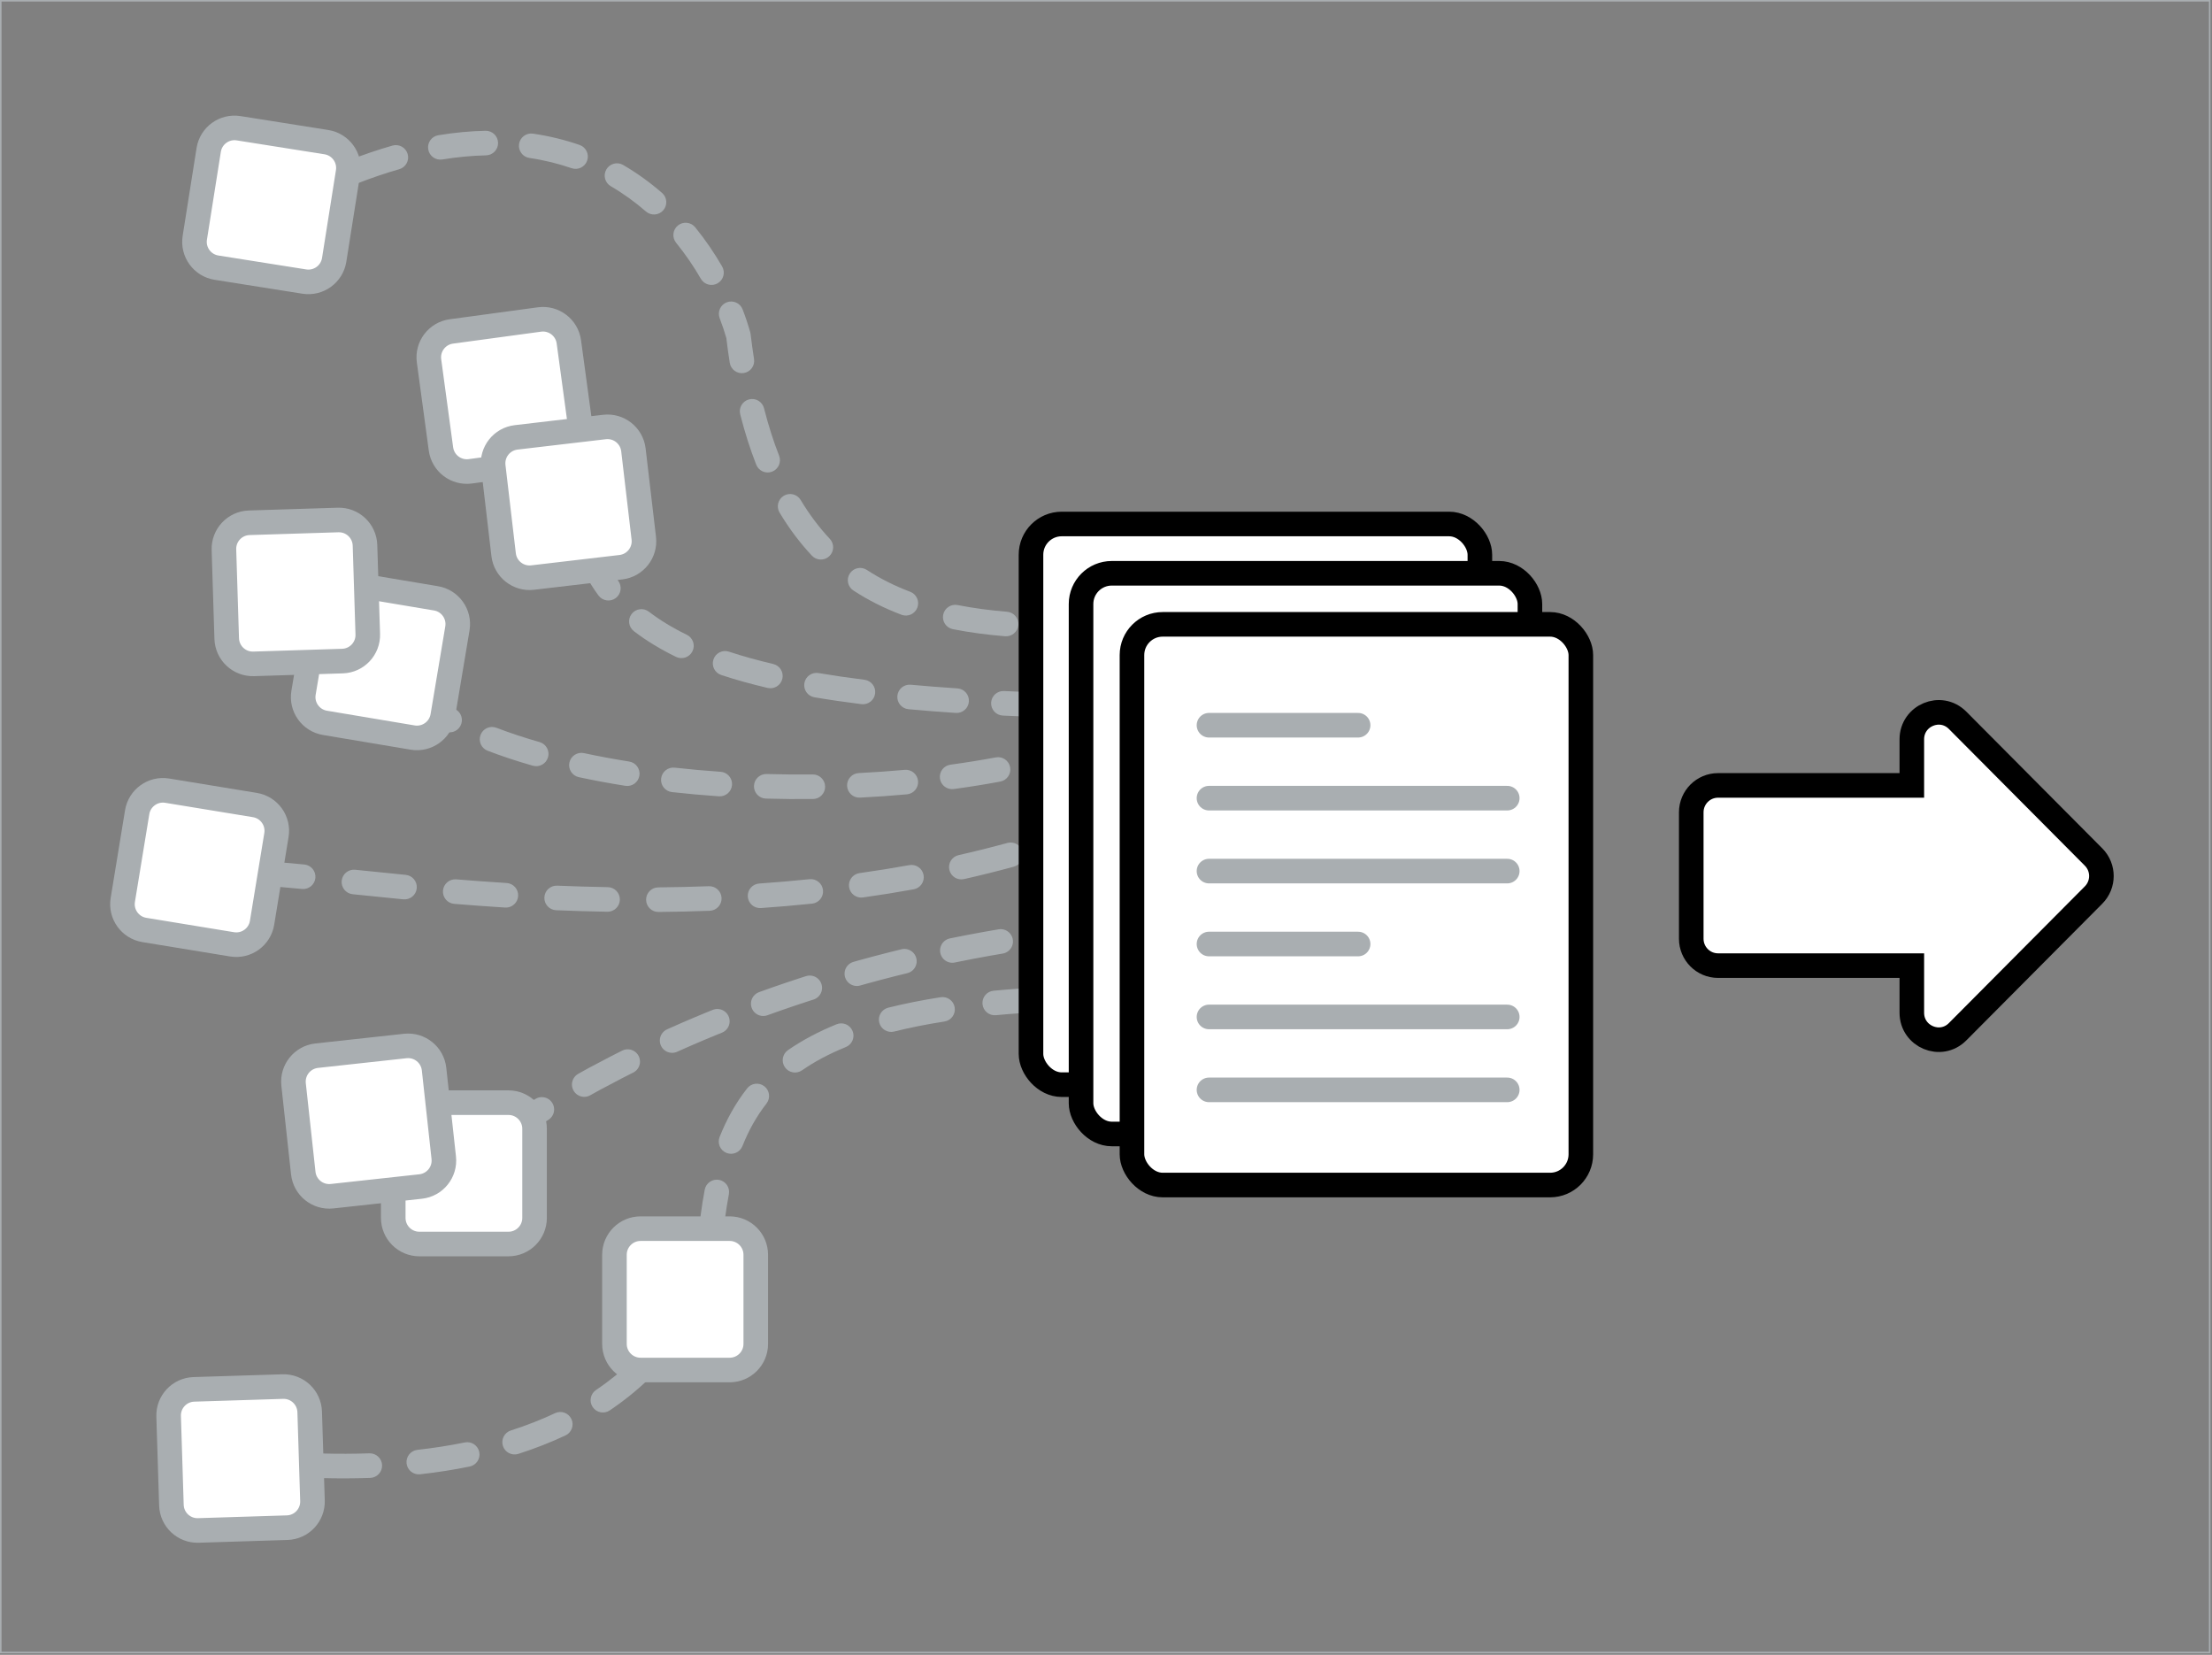 <svg width="1440" height="1077" viewBox="0 0 1440 1077" fill="none" xmlns="http://www.w3.org/2000/svg">
<rect x="0" y="0" width="1440" height="1077" fill="#808080" stroke="none"/>
<g id="RS diagram 3">
<path id="Vector 11" d="M277 780.643C340.975 713.479 538.146 603.222 787 600.643" stroke="#A9AEB1" stroke-width="16" stroke-linecap="round" stroke-linejoin="round" stroke-dasharray="32 32"/>
<path id="Vector 1" d="M480.686 218.312L488.63 217.368C488.58 216.946 488.496 216.53 488.38 216.121L480.686 218.312ZM185.277 123.562C181.366 125.619 179.863 130.456 181.919 134.366C183.976 138.277 188.813 139.78 192.723 137.724L185.277 123.562ZM688.488 399.684C684.07 399.607 680.426 403.125 680.349 407.543C680.272 411.961 683.79 415.604 688.208 415.682L688.488 399.684ZM654.297 414.095C658.7 414.461 662.566 411.189 662.932 406.786C663.298 402.382 660.026 398.516 655.623 398.15L654.297 414.095ZM623.406 393.789C619.072 392.933 614.864 395.754 614.009 400.089C613.153 404.423 615.974 408.631 620.308 409.486L623.406 393.789ZM586.879 400.107C591.012 401.669 595.628 399.585 597.19 395.452C598.752 391.319 596.668 386.702 592.535 385.14L586.879 400.107ZM564.302 370.921C560.604 368.503 555.646 369.541 553.229 373.239C550.811 376.936 551.848 381.894 555.546 384.312L564.302 370.921ZM528.544 361.647C531.568 364.868 536.631 365.028 539.852 362.004C543.074 358.98 543.233 353.917 540.209 350.696L528.544 361.647ZM521.229 325.4C518.954 321.613 514.04 320.386 510.252 322.661C506.464 324.935 505.238 329.85 507.512 333.638L521.229 325.4ZM492.302 302.422C493.914 306.536 498.556 308.563 502.67 306.951C506.783 305.339 508.811 300.697 507.198 296.583L492.302 302.422ZM497.376 265.714C496.287 261.432 491.933 258.843 487.651 259.932C483.369 261.021 480.78 265.375 481.869 269.657L497.376 265.714ZM475.061 236.119C475.747 240.484 479.841 243.466 484.206 242.78C488.571 242.094 491.553 238 490.867 233.635L475.061 236.119ZM483.447 201.368C481.867 197.242 477.24 195.179 473.115 196.76C468.989 198.341 466.926 202.967 468.507 207.093L483.447 201.368ZM456.253 181.443C458.463 185.269 463.355 186.58 467.182 184.371C471.008 182.162 472.319 177.27 470.11 173.443L456.253 181.443ZM452.568 147.922C449.781 144.493 444.743 143.972 441.314 146.758C437.885 149.545 437.364 154.583 440.151 158.012L452.568 147.922ZM420.503 137.637C423.837 140.537 428.89 140.185 431.789 136.851C434.689 133.517 434.337 128.464 431.003 125.565L420.503 137.637ZM405.682 107.374C401.866 105.148 396.967 106.437 394.741 110.254C392.515 114.07 393.804 118.969 397.621 121.195L405.682 107.374ZM372.073 109.459C376.248 110.904 380.804 108.69 382.249 104.515C383.694 100.339 381.481 95.783 377.305 94.338L372.073 109.459ZM346.983 86.977C342.611 86.336 338.548 89.36 337.907 93.731C337.266 98.103 340.29 102.166 344.662 102.807L346.983 86.977ZM316.408 101.108C320.825 101.015 324.33 97.358 324.237 92.941C324.143 88.523 320.487 85.018 316.069 85.112L316.408 101.108ZM285.37 88.001C281.01 88.715 278.054 92.829 278.768 97.189C279.482 101.549 283.595 104.505 287.955 103.791L285.37 88.001ZM259.891 110.134C264.139 108.92 266.6 104.493 265.386 100.244C264.173 95.996 259.745 93.535 255.497 94.749L259.891 110.134ZM226.679 104.523C222.564 106.132 220.532 110.772 222.141 114.887C223.75 119.002 228.39 121.033 232.505 119.425L226.679 104.523ZM205.831 131.107C209.809 129.184 211.474 124.4 209.551 120.422C207.628 116.444 202.845 114.779 198.867 116.702L205.831 131.107ZM705.06 399.816C699.531 399.816 694.004 399.781 688.488 399.684L688.208 415.682C693.842 415.78 699.466 415.816 705.06 415.816L705.06 399.816ZM655.623 398.15C644.644 397.237 633.871 395.854 623.406 393.789L620.308 409.486C631.479 411.691 642.86 413.144 654.297 414.095L655.623 398.15ZM592.535 385.14C582.638 381.4 573.193 376.734 564.302 370.921L555.546 384.312C565.507 390.825 576.009 395.999 586.879 400.107L592.535 385.14ZM540.209 350.696C533.391 343.434 527.032 335.064 521.229 325.4L507.512 333.638C513.877 344.236 520.917 353.523 528.544 361.647L540.209 350.696ZM507.198 296.583C503.522 287.204 500.231 276.943 497.376 265.714L481.869 269.657C484.874 281.474 488.363 292.373 492.302 302.422L507.198 296.583ZM490.867 233.635C490.041 228.383 489.294 222.962 488.63 217.368L472.742 219.256C473.429 225.042 474.203 230.661 475.061 236.119L490.867 233.635ZM488.38 216.121C487.025 211.362 485.383 206.421 483.447 201.368L468.507 207.093C470.278 211.716 471.769 216.209 472.991 220.502L488.38 216.121ZM470.11 173.443C465.134 164.824 459.302 156.209 452.568 147.922L440.151 158.012C446.316 165.6 451.673 173.509 456.253 181.443L470.11 173.443ZM431.003 125.565C423.349 118.907 414.919 112.761 405.682 107.374L397.621 121.195C405.941 126.047 413.559 131.597 420.503 137.637L431.003 125.565ZM377.305 94.338C367.823 91.057 357.72 88.551 346.983 86.977L344.662 102.807C354.407 104.236 363.536 106.505 372.073 109.459L377.305 94.338ZM316.069 85.112C306.262 85.319 296.031 86.256 285.37 88.001L287.955 103.791C297.905 102.162 307.385 101.299 316.408 101.108L316.069 85.112ZM255.497 94.749C246.182 97.409 236.578 100.653 226.679 104.523L232.505 119.425C241.959 115.728 251.086 112.648 259.891 110.134L255.497 94.749ZM198.867 116.702C194.392 118.865 189.862 121.151 185.277 123.562L192.723 137.724C197.154 135.394 201.523 133.19 205.831 131.107L198.867 116.702Z" fill="#A9AEB1"/>
<path id="Vector 3" d="M463.963 792.643L456.029 791.62C455.994 791.89 455.973 792.162 455.966 792.434L463.963 792.643ZM161.854 942.689C157.461 942.217 153.517 945.396 153.046 949.789C152.574 954.182 155.753 958.125 160.146 958.597L161.854 942.689ZM241.093 432.542C243.156 436.449 247.995 437.944 251.902 435.881C255.809 433.818 257.304 428.978 255.241 425.071L241.093 432.542ZM272.666 445.767C269.29 442.917 264.242 443.344 261.392 446.72C258.542 450.096 258.969 455.144 262.345 457.994L272.666 445.767ZM288.914 475.691C292.807 477.781 297.657 476.319 299.747 472.426C301.836 468.533 300.375 463.684 296.482 461.594L288.914 475.691ZM323.175 473.663C319.049 472.082 314.423 474.145 312.843 478.271C311.262 482.397 313.325 487.023 317.451 488.604L323.175 473.663ZM346.871 498.349C351.119 499.563 355.547 497.103 356.762 492.855C357.976 488.607 355.516 484.179 351.268 482.965L346.871 498.349ZM380.177 490.156C375.857 489.227 371.602 491.976 370.673 496.295C369.744 500.614 372.492 504.869 376.812 505.799L380.177 490.156ZM407.092 511.433C411.456 512.127 415.555 509.152 416.249 504.788C416.942 500.424 413.967 496.325 409.604 495.632L407.092 511.433ZM439.228 499.618C434.837 499.129 430.881 502.292 430.392 506.684C429.903 511.075 433.066 515.031 437.457 515.52L439.228 499.618ZM468.018 518.26C472.426 518.563 476.244 515.235 476.547 510.827C476.849 506.419 473.521 502.6 469.113 502.298L468.018 518.26ZM499.056 503.75C494.64 503.624 490.957 507.101 490.83 511.517C490.703 515.934 494.18 519.617 498.597 519.744L499.056 503.75ZM529.231 520.026C533.649 519.981 537.194 516.363 537.149 511.945C537.104 507.527 533.485 503.982 529.067 504.027L529.231 520.026ZM559.056 503.133C554.643 503.352 551.243 507.107 551.462 511.52C551.681 515.933 555.436 519.333 559.849 519.114L559.056 503.133ZM590.4 516.975C594.8 516.575 598.043 512.684 597.643 508.284C597.243 503.884 593.352 500.641 588.952 501.041L590.4 516.975ZM618.749 497.675C614.371 498.27 611.304 502.301 611.899 506.679C612.494 511.057 616.525 514.124 620.903 513.529L618.749 497.675ZM651.192 508.663C655.535 507.851 658.398 503.673 657.587 499.33C656.776 494.987 652.597 492.123 648.254 492.935L651.192 508.663ZM677.468 486.626C673.179 487.686 670.562 492.023 671.622 496.312C672.682 500.601 677.019 503.219 681.308 502.158L677.468 486.626ZM711.01 493.744C715.214 492.386 717.523 487.878 716.166 483.673C714.808 479.468 710.3 477.16 706.095 478.517L711.01 493.744ZM733.808 468.259C729.74 469.983 727.84 474.678 729.564 478.746C731.288 482.814 735.983 484.714 740.051 482.99L733.808 468.259ZM196.567 578.571C200.964 579.005 204.88 575.793 205.314 571.396C205.748 566.999 202.535 563.083 198.138 562.649L196.567 578.571ZM231.233 566.067C226.839 565.609 222.905 568.799 222.447 573.194C221.989 577.588 225.179 581.522 229.574 581.98L231.233 566.067ZM262.575 585.309C266.973 585.731 270.88 582.508 271.303 578.11C271.725 573.712 268.502 569.804 264.104 569.382L262.575 585.309ZM297 572.313C292.596 571.954 288.736 575.234 288.377 579.637C288.019 584.041 291.298 587.902 295.702 588.26L297 572.313ZM328.822 590.658C333.232 590.935 337.031 587.585 337.309 583.175C337.586 578.766 334.236 574.966 329.826 574.689L328.822 590.658ZM362.709 576.411C358.295 576.228 354.568 579.659 354.385 584.073C354.202 588.488 357.632 592.215 362.047 592.397L362.709 576.411ZM395.391 593.385C399.809 593.461 403.452 589.942 403.529 585.525C403.606 581.107 400.087 577.464 395.669 577.387L395.391 593.385ZM428.537 577.532C424.119 577.571 420.569 581.185 420.609 585.603C420.648 590.021 424.262 593.571 428.68 593.531L428.537 577.532ZM462.045 592.758C466.461 592.591 469.904 588.876 469.737 584.461C469.57 580.046 465.856 576.602 461.441 576.769L462.045 592.758ZM494.239 575.022C489.831 575.327 486.505 579.147 486.81 583.555C487.115 587.963 490.935 591.289 495.343 590.984L494.239 575.022ZM528.636 588.121C533.031 587.667 536.226 583.736 535.771 579.341C535.317 574.946 531.386 571.751 526.992 572.205L528.636 588.121ZM559.549 568.246C555.174 568.86 552.126 572.905 552.74 577.281C553.355 581.656 557.4 584.705 561.775 584.09L559.549 568.246ZM594.796 578.792C599.143 578.005 602.03 573.842 601.242 569.495C600.455 565.147 596.293 562.261 591.945 563.048L594.796 578.792ZM624.06 556.532C619.75 557.504 617.043 561.786 618.015 566.096C618.987 570.406 623.268 573.112 627.579 572.141L624.06 556.532ZM660.06 564.041C664.321 562.873 666.828 558.472 665.66 554.211C664.492 549.95 660.091 547.442 655.83 548.611L660.06 564.041ZM687.179 539.193C682.98 540.569 680.692 545.088 682.068 549.286C683.444 553.485 687.963 555.773 692.162 554.397L687.179 539.193ZM723.731 543.135C727.851 541.541 729.899 536.908 728.305 532.788C726.711 528.667 722.078 526.619 717.958 528.213L723.731 543.135ZM748.085 515.591C744.059 517.412 742.272 522.152 744.094 526.177C745.915 530.203 750.655 531.99 754.68 530.168L748.085 515.591ZM784.872 515.433C788.783 513.378 790.288 508.541 788.233 504.63C786.178 500.719 781.342 499.214 777.43 501.268L784.872 515.433ZM805.81 485.235C802.033 487.526 800.828 492.446 803.119 496.224C805.41 500.002 810.33 501.207 814.108 498.915L805.81 485.235ZM176.341 960.139C180.745 960.503 184.609 957.229 184.974 952.826C185.338 948.423 182.064 944.558 177.661 944.193L176.341 960.139ZM209.092 945.957C204.676 945.833 200.995 949.312 200.87 953.729C200.746 958.145 204.226 961.827 208.642 961.951L209.092 945.957ZM241.023 961.859C245.438 961.701 248.89 957.995 248.733 953.579C248.576 949.164 244.869 945.711 240.453 945.869L241.023 961.859ZM271.738 943.602C267.347 944.093 264.186 948.05 264.676 952.441C265.167 956.832 269.125 959.994 273.516 959.503L271.738 943.602ZM305.763 954.458C310.091 953.573 312.883 949.346 311.998 945.017C311.112 940.689 306.886 937.897 302.557 938.782L305.763 954.458ZM332.568 930.985C328.361 932.333 326.043 936.837 327.391 941.045C328.739 945.252 333.243 947.57 337.45 946.222L332.568 930.985ZM368.154 934.2C372.152 932.318 373.867 927.552 371.985 923.554C370.103 919.557 365.336 917.842 361.339 919.724L368.154 934.2ZM388.002 904.652C384.338 907.122 383.37 912.094 385.839 915.757C388.309 919.421 393.28 920.389 396.944 917.92L388.002 904.652ZM422.853 896.997C426.028 893.925 426.111 888.86 423.039 885.685C419.967 882.51 414.902 882.427 411.727 885.499L422.853 896.997ZM431.426 862.396C428.904 866.024 429.801 871.009 433.428 873.531C437.056 876.053 442.041 875.157 444.563 871.529L431.426 862.396ZM460.766 842.177C462.483 838.106 460.573 833.414 456.502 831.698C452.431 829.981 447.739 831.891 446.023 835.962L460.766 842.177ZM454.502 807.153C453.769 811.51 456.706 815.637 461.063 816.37C465.42 817.104 469.547 814.167 470.28 809.81L454.502 807.153ZM474.491 777.262C475.32 772.922 472.474 768.732 468.134 767.903C463.794 767.075 459.604 769.921 458.775 774.261L474.491 777.262ZM468.465 739.965C466.833 744.071 468.839 748.723 472.944 750.355C477.05 751.987 481.702 749.981 483.334 745.876L468.465 739.965ZM498.972 718.226C501.696 714.747 501.085 709.719 497.607 706.995C494.129 704.27 489.1 704.881 486.376 708.359L498.972 718.226ZM512.975 683.455C509.345 685.973 508.443 690.958 510.961 694.588C513.48 698.219 518.464 699.12 522.095 696.602L512.975 683.455ZM550.63 681.446C554.723 679.781 556.691 675.114 555.026 671.021C553.362 666.928 548.694 664.96 544.602 666.625L550.63 681.446ZM578.215 655.835C573.929 656.908 571.325 661.252 572.398 665.538C573.471 669.824 577.815 672.429 582.101 671.356L578.215 655.835ZM614.833 664.828C619.198 664.147 622.185 660.056 621.504 655.691C620.823 651.325 616.732 648.339 612.367 649.02L614.833 664.828ZM646.821 644.787C642.422 645.199 639.19 649.099 639.602 653.498C640.014 657.897 643.914 661.129 648.313 660.717L646.821 644.787ZM682.011 658.336C686.424 658.115 689.822 654.359 689.601 649.946C689.38 645.534 685.624 642.135 681.211 642.356L682.011 658.336ZM715.642 641.212C711.224 641.291 707.708 644.936 707.787 649.354C707.866 653.771 711.512 657.288 715.929 657.209L715.642 641.212ZM235.17 416.283C236.358 421.952 238.366 427.377 241.093 432.542L255.241 425.071C253.165 421.139 251.692 417.118 250.83 413.003L235.17 416.283ZM262.345 457.994C269.98 464.439 278.928 470.33 288.914 475.691L296.482 461.594C287.265 456.646 279.286 451.355 272.666 445.767L262.345 457.994ZM317.451 488.604C326.711 492.151 336.552 495.4 346.871 498.349L351.268 482.965C341.344 480.129 331.95 477.024 323.175 473.663L317.451 488.604ZM376.812 505.799C386.615 507.908 396.731 509.787 407.092 511.433L409.604 495.632C399.51 494.028 389.679 492.201 380.177 490.156L376.812 505.799ZM437.457 515.52C447.498 516.638 457.703 517.552 468.018 518.26L469.113 502.298C459.018 501.605 449.038 500.71 439.228 499.618L437.457 515.52ZM498.597 519.744C508.767 520.036 518.994 520.131 529.231 520.026L529.067 504.027C519.039 504.13 509.019 504.036 499.056 503.75L498.597 519.744ZM559.849 519.114C570.086 518.606 580.286 517.894 590.4 516.975L588.952 501.041C579.062 501.94 569.08 502.636 559.056 503.133L559.849 519.114ZM620.903 513.529C631.16 512.136 641.275 510.515 651.192 508.663L648.254 492.935C638.61 494.736 628.757 496.315 618.749 497.675L620.903 513.529ZM681.308 502.158C691.522 499.633 701.446 496.83 711.01 493.744L706.095 478.517C696.915 481.48 687.35 484.183 677.468 486.626L681.308 502.158ZM740.051 482.99C744.909 480.932 749.636 478.781 754.218 476.536L747.18 462.167C742.874 464.277 738.413 466.307 733.808 468.259L740.051 482.99ZM180.338 577.077C185.333 577.492 190.748 577.997 196.567 578.571L198.138 562.649C192.273 562.07 186.769 561.556 181.662 561.132L180.338 577.077ZM229.574 581.98C239.871 583.054 250.902 584.188 262.575 585.309L264.104 569.382C252.496 568.267 241.516 567.139 231.233 566.067L229.574 581.98ZM295.702 588.26C306.361 589.127 317.417 589.941 328.822 590.658L329.826 574.689C318.531 573.979 307.573 573.173 297 572.313L295.702 588.26ZM362.047 592.397C372.924 592.848 384.05 593.187 395.391 593.385L395.669 577.387C384.465 577.192 373.467 576.857 362.709 576.411L362.047 592.397ZM428.68 593.531C439.653 593.433 450.784 593.183 462.045 592.758L461.441 576.769C450.342 577.189 439.364 577.435 428.537 577.532L428.68 593.531ZM495.343 590.984C506.355 590.222 517.461 589.275 528.636 588.121L526.992 572.205C516.005 573.341 505.079 574.272 494.239 575.022L495.343 590.984ZM561.775 584.09C572.748 582.549 583.763 580.79 594.796 578.792L591.945 563.048C581.128 565.006 570.322 566.732 559.549 568.246L561.775 584.09ZM627.579 572.141C638.417 569.697 649.252 567.004 660.06 564.041L655.83 548.611C645.267 551.506 634.669 554.141 624.06 556.532L627.579 572.141ZM692.162 554.397C702.738 550.93 713.269 547.183 723.731 543.135L717.958 528.213C707.765 532.156 697.499 535.81 687.179 539.193L692.162 554.397ZM754.68 530.168C764.838 525.573 774.908 520.667 784.872 515.433L777.43 501.268C767.753 506.352 757.965 511.121 748.085 515.591L754.68 530.168ZM814.108 498.915C818.892 496.014 823.644 493.029 828.363 489.958L819.637 476.547C815.061 479.525 810.451 482.42 805.81 485.235L814.108 498.915ZM160.146 958.597C165.633 959.186 171.032 959.7 176.341 960.139L177.661 944.193C172.483 943.765 167.215 943.264 161.854 942.689L160.146 958.597ZM208.642 961.951C219.87 962.267 230.658 962.227 241.023 961.859L240.453 945.869C230.443 946.225 219.995 946.264 209.092 945.957L208.642 961.951ZM273.516 959.503C284.841 958.237 295.581 956.54 305.763 954.458L302.557 938.782C292.868 940.764 282.604 942.387 271.738 943.602L273.516 959.503ZM337.45 946.222C348.474 942.69 358.693 938.654 368.154 934.2L361.339 919.724C352.527 923.873 342.955 927.658 332.568 930.985L337.45 946.222ZM396.944 917.92C406.656 911.374 415.262 904.342 422.853 896.997L411.727 885.499C404.814 892.188 396.939 898.628 388.002 904.652L396.944 917.92ZM444.563 871.529C451.331 861.795 456.669 851.897 460.766 842.177L446.023 835.962C442.347 844.682 437.542 853.599 431.426 862.396L444.563 871.529ZM470.28 809.81C471.276 803.891 471.821 798.205 471.96 792.852L455.966 792.434C455.846 797.006 455.379 801.944 454.502 807.153L470.28 809.81ZM471.897 793.666C472.629 787.996 473.485 782.53 474.491 777.262L458.775 774.261C457.701 779.886 456.796 785.673 456.029 791.62L471.897 793.666ZM483.334 745.876C487.391 735.668 492.506 726.48 498.972 718.226L486.376 708.359C478.86 717.955 473.019 728.51 468.465 739.965L483.334 745.876ZM522.095 696.602C530.197 690.982 539.625 685.921 550.63 681.446L544.602 666.625C532.653 671.485 522.164 677.082 512.975 683.455L522.095 696.602ZM582.101 671.356C592.077 668.858 602.959 666.681 614.833 664.828L612.367 649.02C600.082 650.936 588.721 653.204 578.215 655.835L582.101 671.356ZM648.313 660.717C658.905 659.725 670.125 658.932 682.011 658.336L681.211 642.356C669.119 642.962 657.667 643.771 646.821 644.787L648.313 660.717ZM715.929 657.209C721.479 657.109 727.152 657.045 732.952 657.017L732.873 641.017C727.007 641.046 721.264 641.111 715.642 641.212L715.929 657.209Z" fill="#A9AEB1"/>
<path id="Vector 2" d="M367.709 326.712C368.112 331.112 372.005 334.353 376.405 333.95C380.805 333.547 384.046 329.654 383.643 325.254L367.709 326.712ZM389.464 353.226C388.017 349.051 383.459 346.841 379.285 348.289C375.11 349.736 372.9 354.294 374.347 358.468L389.464 353.226ZM389.623 387.578C392.25 391.131 397.26 391.881 400.812 389.255C404.365 386.628 405.115 381.618 402.488 378.066L389.623 387.578ZM422.405 398.099C418.9 395.41 413.878 396.072 411.189 399.577C408.499 403.083 409.161 408.105 412.667 410.794L422.405 398.099ZM440.116 427.518C444.089 429.451 448.877 427.796 450.809 423.823C452.742 419.85 451.088 415.062 447.114 413.13L440.116 427.518ZM474.546 424.121C470.35 422.735 465.826 425.012 464.44 429.208C463.054 433.403 465.331 437.927 469.526 439.313L474.546 424.121ZM499.696 447.719C503.998 448.726 508.302 446.055 509.309 441.753C510.316 437.451 507.645 433.148 503.343 432.141L499.696 447.719ZM532.878 438.045C528.522 437.305 524.391 440.236 523.651 444.592C522.911 448.948 525.842 453.079 530.198 453.819L532.878 438.045ZM560.776 458.285C565.16 458.832 569.158 455.721 569.704 451.336C570.251 446.952 567.14 442.955 562.756 442.408L560.776 458.285ZM592.879 445.641C588.479 445.238 584.586 448.478 584.183 452.878C583.78 457.278 587.02 461.171 591.42 461.574L592.879 445.641ZM622.232 463.993C626.64 464.286 630.452 460.95 630.745 456.542C631.038 452.133 627.702 448.322 623.294 448.028L622.232 463.993ZM653.589 449.741C649.175 449.532 645.428 452.94 645.219 457.354C645.01 461.767 648.419 465.514 652.832 465.723L653.589 449.741ZM683.56 466.937C687.976 467.079 691.672 463.615 691.814 459.199C691.957 454.783 688.492 451.087 684.076 450.945L683.56 466.937ZM714.636 451.741C710.218 451.651 706.565 455.159 706.475 459.577C706.385 463.994 709.893 467.648 714.311 467.738L714.636 451.741ZM744.914 468.209C749.332 468.257 752.953 464.714 753 460.296C753.048 455.878 749.506 452.258 745.088 452.21L744.914 468.209ZM775.604 452.42C771.186 452.406 767.593 455.976 767.578 460.394C767.564 464.813 771.134 468.406 775.552 468.42L775.604 452.42ZM367 310.643C367 316.159 367.234 321.515 367.709 326.712L383.643 325.254C383.215 320.576 383 315.708 383 310.643H367ZM374.347 358.468C378.02 369.06 383.096 378.751 389.623 387.578L402.488 378.066C396.951 370.577 392.622 362.333 389.464 353.226L374.347 358.468ZM412.667 410.794C420.772 417.012 429.927 422.562 440.116 427.518L447.114 413.13C437.756 408.578 429.544 403.575 422.405 398.099L412.667 410.794ZM469.526 439.313C478.925 442.419 488.98 445.211 499.696 447.719L503.343 432.141C493.025 429.725 483.434 427.058 474.546 424.121L469.526 439.313ZM530.198 453.819C539.931 455.472 550.122 456.956 560.776 458.285L562.756 442.408C552.309 441.105 542.353 439.654 532.878 438.045L530.198 453.819ZM591.42 461.574C601.336 462.483 611.605 463.286 622.232 463.993L623.294 448.028C612.787 447.33 602.651 446.536 592.879 445.641L591.42 461.574ZM652.832 465.723C662.791 466.194 673.033 466.597 683.56 466.937L684.076 450.945C673.622 450.608 663.46 450.208 653.589 449.741L652.832 465.723ZM714.311 467.738C724.276 467.94 734.477 468.096 744.914 468.209L745.088 452.21C734.696 452.097 724.546 451.942 714.636 451.741L714.311 467.738ZM775.552 468.42C780.649 468.437 785.798 468.445 791 468.445V452.445C785.815 452.445 780.683 452.437 775.604 452.42L775.552 468.42Z" fill="#A9AEB1"/>
<g id="Group 3">
<g id="Group 2">
<rect id="Rectangle 12" x="963.388" y="705.939" width="292.218" height="364.914" rx="20" transform="rotate(-180 963.388 705.939)" fill="white" stroke="black" stroke-width="16"/>
<rect id="Rectangle 13" x="995.974" y="738.023" width="292.218" height="364.914" rx="20" transform="rotate(-180 995.974 738.023)" fill="white" stroke="black" stroke-width="16"/>
<rect id="Rectangle 14" x="1029.12" y="771.254" width="292.218" height="364.914" rx="20" transform="rotate(-180 1029.12 771.254)" fill="white" stroke="black" stroke-width="16"/>
</g>
<path id="Vector 5" d="M787.042 471.999H884.127" stroke="#A9AEB1" stroke-width="16" stroke-linecap="round" stroke-linejoin="round"/>
<path id="Vector 6" d="M787.042 519.463H981.212" stroke="#A9AEB1" stroke-width="16" stroke-linecap="round" stroke-linejoin="round"/>
<path id="Vector 7" d="M787.042 566.927H981.212" stroke="#A9AEB1" stroke-width="16" stroke-linecap="round" stroke-linejoin="round"/>
<path id="Vector 8" d="M787.042 614.39H884.127" stroke="#A9AEB1" stroke-width="16" stroke-linecap="round" stroke-linejoin="round"/>
<path id="Vector 9" d="M787.042 661.854H981.212" stroke="#A9AEB1" stroke-width="16" stroke-linecap="round" stroke-linejoin="round"/>
<path id="Vector 10" d="M787.042 709.318H981.212" stroke="#A9AEB1" stroke-width="16" stroke-linecap="round" stroke-linejoin="round"/>
</g>
<g id="Diagram pill">
<path id="Rectangle 15" d="M226.738 379.842L283.814 389.409C293.073 390.961 299.322 399.725 297.769 408.985L288.203 466.061C286.651 475.321 277.886 481.569 268.626 480.017L211.55 470.45C202.291 468.898 196.043 460.133 197.595 450.873L207.161 393.798C208.714 384.538 217.478 378.29 226.738 379.842Z" fill="white" stroke="#A9AEB1" stroke-width="16"/>
</g>
<g id="Diagram pill_2">
<path id="Rectangle 15_2" d="M155.315 83.455L212.475 92.508C221.748 93.977 228.075 102.685 226.606 111.958L217.553 169.118C216.084 178.391 207.376 184.718 198.103 183.249L140.944 174.196C131.67 172.727 125.343 164.019 126.812 154.746L135.865 97.587C137.334 88.313 146.042 81.987 155.315 83.455Z" fill="white" stroke="#A9AEB1" stroke-width="16"/>
</g>
<g id="Diagram pill_3">
<path id="Rectangle 15_3" d="M162.238 340.235L220.082 338.422C229.466 338.128 237.312 345.497 237.606 354.881L239.419 412.725C239.713 422.109 232.344 429.955 222.96 430.249L165.116 432.062C155.732 432.356 147.886 424.987 147.592 415.603L145.779 357.759C145.485 348.375 152.854 340.529 162.238 340.235Z" fill="white" stroke="#A9AEB1" stroke-width="16"/>
</g>
<g id="Diagram pill_4">
<path id="Rectangle 15_4" d="M126.238 904.235L184.082 902.422C193.466 902.128 201.312 909.497 201.606 918.881L203.419 976.725C203.713 986.109 196.344 993.955 186.96 994.249L129.116 996.062C119.732 996.356 111.886 988.987 111.592 979.603L109.779 921.759C109.485 912.375 116.854 904.529 126.238 904.235Z" fill="white" stroke="#A9AEB1" stroke-width="16"/>
</g>
<g id="Diagram pill_5">
<path id="Rectangle 15_5" d="M417 799.643H475C484.389 799.643 492 807.254 492 816.643V874.643C492 884.032 484.389 891.643 475 891.643H417C407.611 891.643 400 884.032 400 874.643V816.643C400 807.254 407.611 799.643 417 799.643Z" fill="white" stroke="#A9AEB1" stroke-width="16"/>
</g>
<g id="Diagram pill_6">
<path id="Rectangle 15_6" d="M273 717.643H331C340.389 717.643 348 725.254 348 734.643V792.643C348 802.032 340.389 809.643 331 809.643H273C263.611 809.643 256 802.032 256 792.643V734.643C256 725.254 263.611 717.643 273 717.643Z" fill="white" stroke="#A9AEB1" stroke-width="16"/>
</g>
<g id="Diagram pill_7">
<path id="Rectangle 15_7" d="M206.17 687.069L263.826 680.763C273.16 679.742 281.553 686.48 282.574 695.813L288.88 753.47C289.901 762.803 283.163 771.196 273.829 772.217L216.173 778.523C206.84 779.544 198.446 772.806 197.426 763.472L191.119 705.816C190.099 696.483 196.837 688.09 206.17 687.069Z" fill="white" stroke="#A9AEB1" stroke-width="16"/>
</g>
<g id="Diagram pill_8">
<path id="Rectangle 15_8" d="M293.848 215.707L351.195 207.93C360.499 206.668 369.064 213.188 370.326 222.491L378.103 279.838C379.365 289.142 372.845 297.707 363.542 298.969L306.195 306.746C296.891 308.008 288.326 301.488 287.064 292.185L279.287 234.838C278.025 225.534 284.545 216.969 293.848 215.707Z" fill="white" stroke="#A9AEB1" stroke-width="16"/>
</g>
<g id="Diagram pill_9">
<path id="Rectangle 15_9" d="M336.01 284.653L393.488 277.904C402.812 276.809 411.259 283.48 412.354 292.805L419.103 350.282C420.198 359.607 413.527 368.054 404.202 369.149L346.725 375.898C337.4 376.993 328.953 370.321 327.858 360.997L321.109 303.519C320.014 294.195 326.686 285.748 336.01 284.653Z" fill="white" stroke="#A9AEB1" stroke-width="16"/>
</g>
<g id="Diagram pill_10">
<path id="Rectangle 15_10" d="M108.822 514.581L165.932 523.939C175.198 525.458 181.478 534.2 179.959 543.465L170.6 600.575C169.082 609.84 160.34 616.12 151.075 614.602L93.965 605.243C84.7 603.725 78.419 594.983 79.938 585.718L89.297 528.608C90.815 519.342 99.557 513.062 108.822 514.581Z" fill="white" stroke="#A9AEB1" stroke-width="16"/>
</g>
<path id="Vector" d="M1118.45 628.454H1244.59V659.128C1244.59 674.636 1263.34 682.59 1274.39 671.485L1362.91 582.499C1369.7 575.67 1369.7 564.616 1362.91 557.786L1274.39 468.801C1263.34 457.696 1244.59 465.65 1244.59 481.158V511.165L1118.45 511.165C1108.77 511.165 1101 519.038 1101 528.661L1101 610.958C1101 620.581 1108.77 628.454 1118.45 628.454Z" fill="white" stroke="black" stroke-width="16"/>
<rect id="Rectangle 16" x="0.5" y="0.5" width="1438" height="1075" stroke="#A9AEB1"/>
</g>
</svg>
